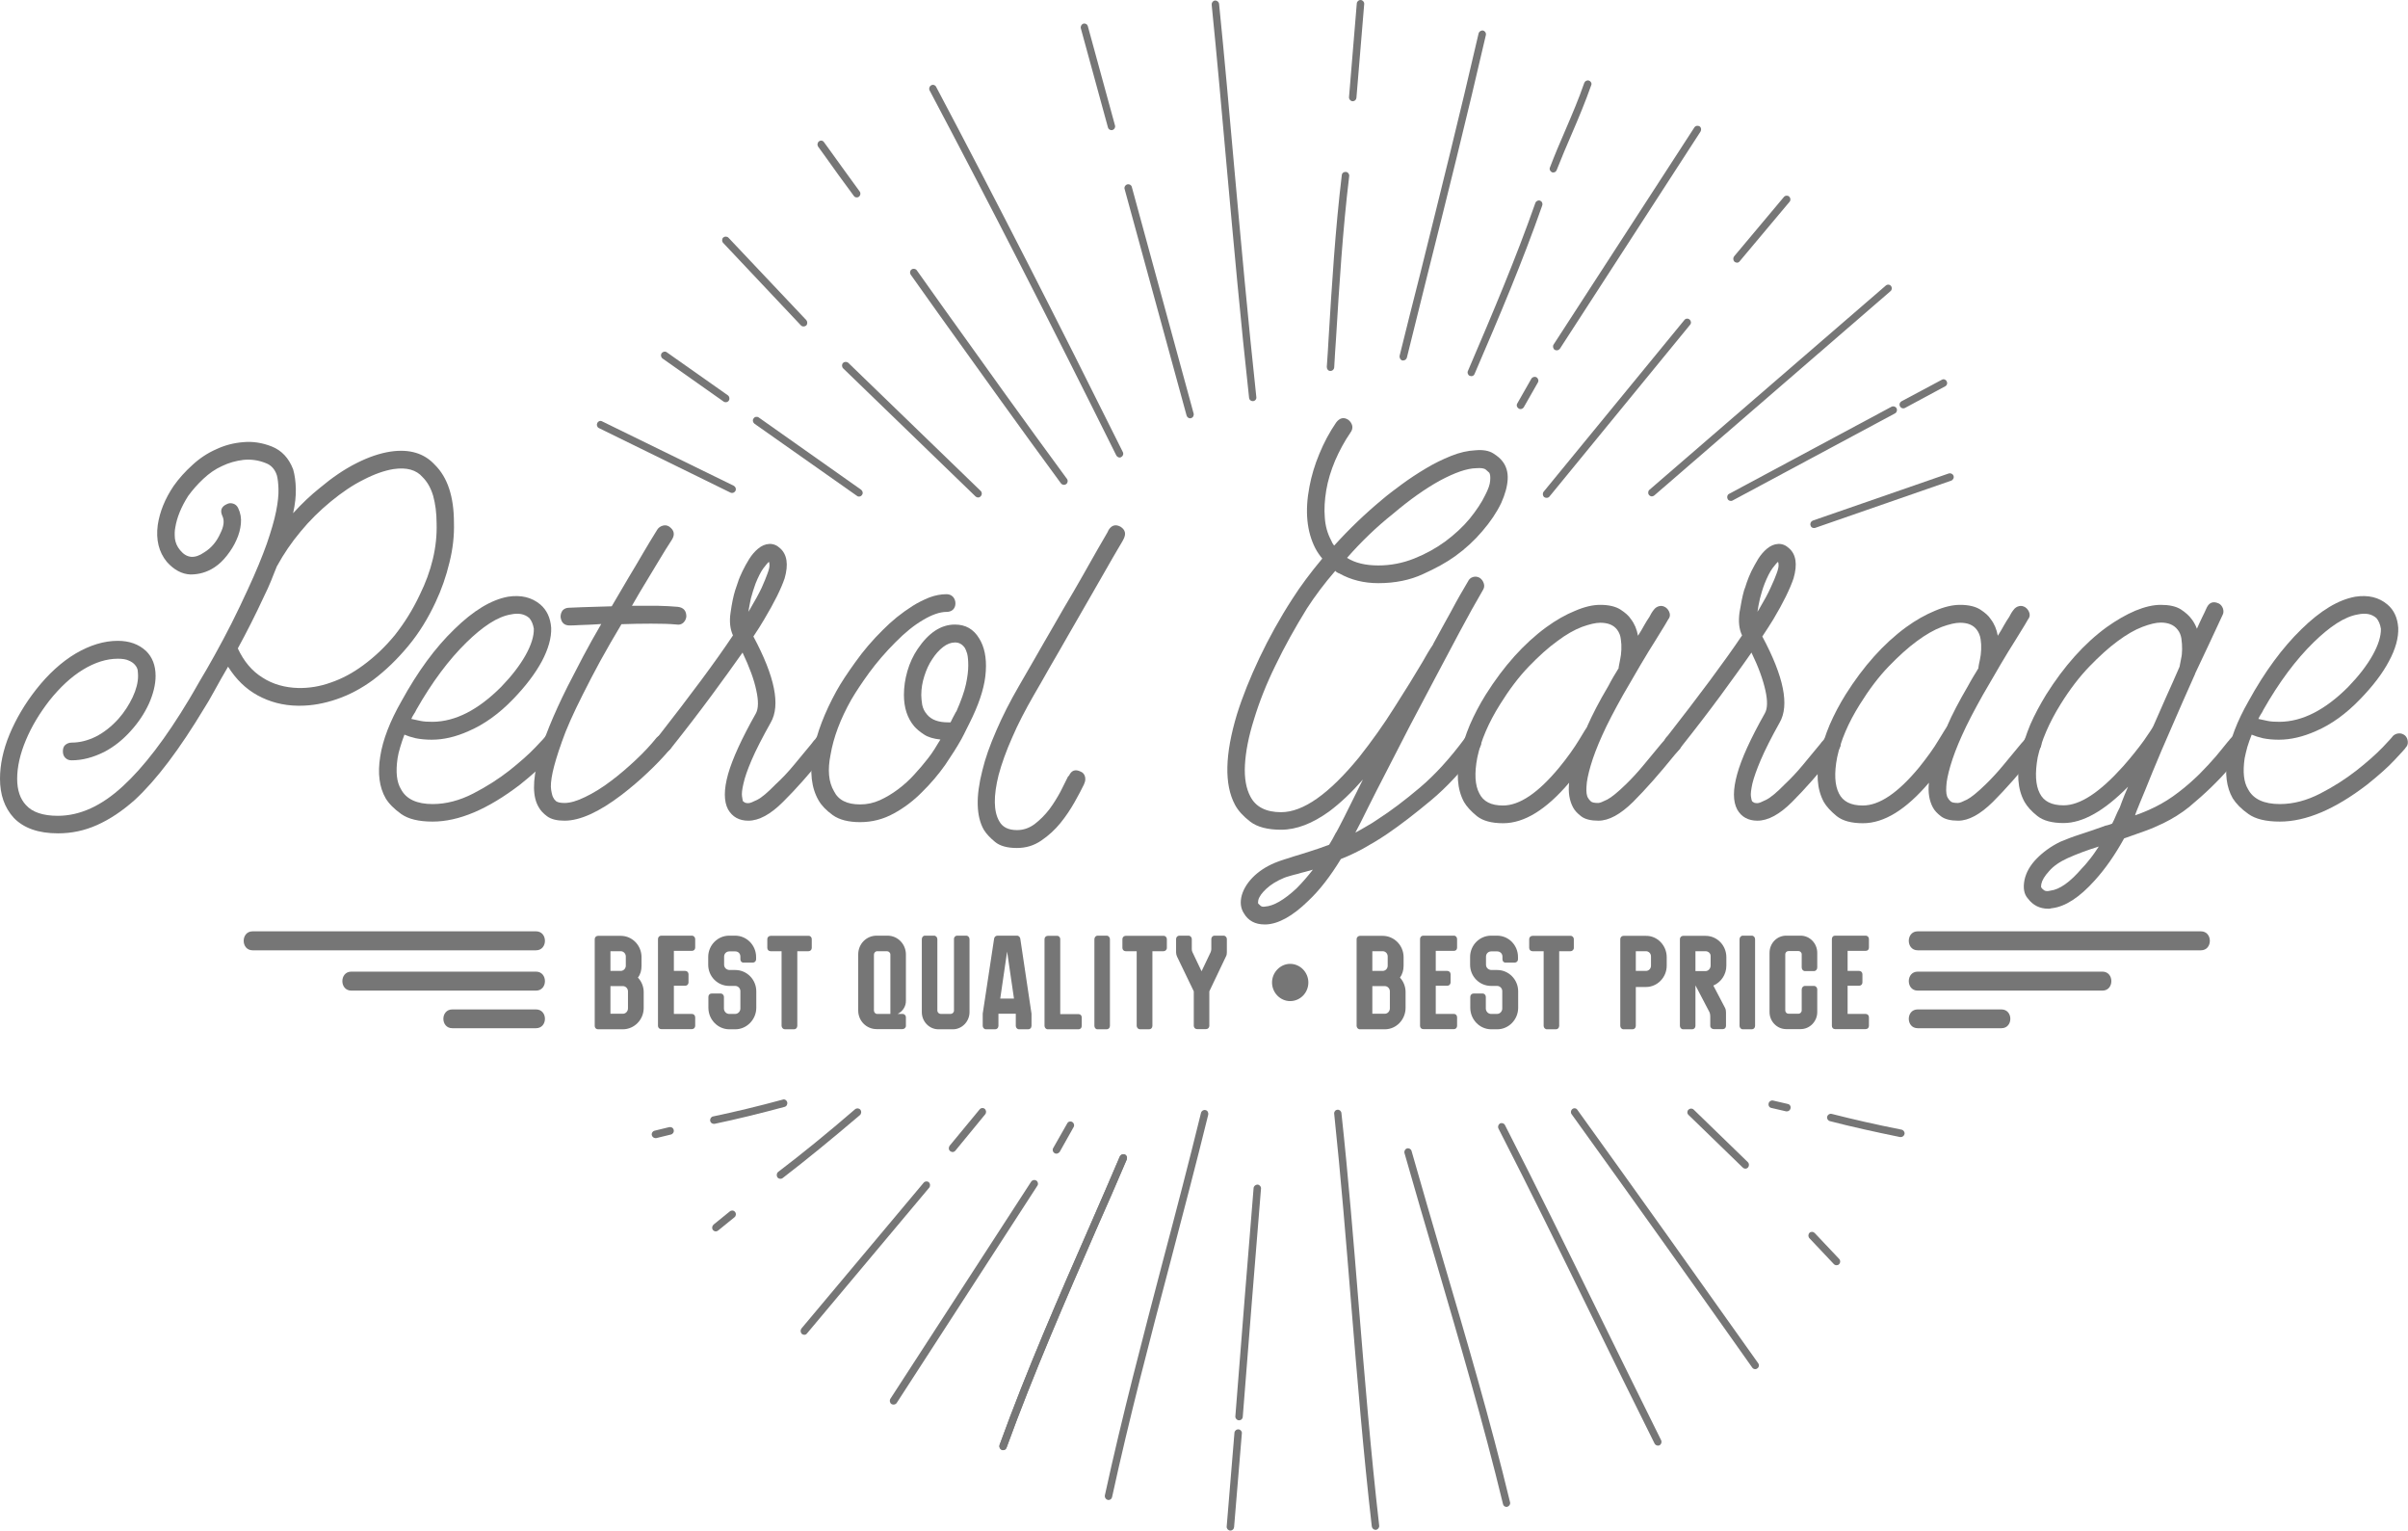 <svg width="133.25" height="84.677" viewBox="0 0 133.25 84.677" fill="none" xmlns="http://www.w3.org/2000/svg" xmlns:xlink="http://www.w3.org/1999/xlink">
	<desc>
			Created with Pixso.
	</desc>
	<defs/>
	<path id="Vector" d="M25.12 28.92C25.14 29.63 25.06 30.37 24.87 31.12C24.69 31.88 24.43 32.62 24.1 33.32C23.68 34.22 23.18 35.03 22.58 35.75C21.98 36.47 21.34 37.09 20.65 37.61C20.01 38.08 19.34 38.44 18.63 38.68C17.93 38.92 17.25 39.04 16.59 39.04L16.48 39.04C15.66 39.03 14.92 38.83 14.26 38.47C13.6 38.11 13.06 37.58 12.62 36.88C12.32 37.39 12.07 37.84 11.85 38.24C11.63 38.65 11.44 38.96 11.3 39.18C9.94 41.44 8.67 43.13 7.46 44.25C6.76 44.87 6.07 45.33 5.37 45.64C4.68 45.95 3.96 46.1 3.21 46.1C2.12 46.1 1.31 45.81 0.76 45.24C0.25 44.68 0 43.96 0 43.08C0 42.31 0.17 41.49 0.53 40.62C0.89 39.76 1.38 38.93 2 38.14C2.67 37.29 3.4 36.62 4.19 36.15C4.98 35.69 5.75 35.45 6.52 35.45C7.16 35.45 7.68 35.64 8.08 36.01C8.43 36.35 8.61 36.81 8.61 37.39C8.61 37.87 8.48 38.39 8.24 38.93C7.99 39.47 7.66 39.97 7.23 40.44C6.79 40.93 6.31 41.31 5.78 41.59C5.16 41.9 4.56 42.06 3.97 42.06C3.82 42.06 3.71 42.02 3.61 41.92C3.52 41.83 3.48 41.71 3.48 41.56C3.48 41.41 3.52 41.29 3.61 41.21C3.71 41.13 3.82 41.08 3.97 41.08C4.41 41.08 4.85 40.97 5.3 40.75C5.75 40.52 6.16 40.2 6.55 39.77C6.88 39.4 7.14 38.99 7.34 38.57C7.54 38.14 7.64 37.75 7.64 37.39C7.64 37.3 7.63 37.19 7.62 37.08C7.6 36.97 7.55 36.87 7.46 36.77C7.38 36.68 7.27 36.6 7.12 36.54C6.98 36.47 6.77 36.44 6.52 36.44C5.9 36.44 5.26 36.64 4.6 37.04C3.94 37.44 3.32 38.02 2.73 38.76C2.19 39.46 1.75 40.18 1.43 40.95C1.11 41.71 0.95 42.43 0.95 43.08C0.95 43.72 1.12 44.2 1.44 44.54C1.79 44.93 2.38 45.13 3.2 45.13C4.42 45.13 5.62 44.58 6.79 43.5C7.94 42.45 9.17 40.85 10.47 38.68C10.61 38.44 10.81 38.11 11.05 37.68C11.3 37.27 11.58 36.78 11.88 36.24C12.18 35.7 12.49 35.12 12.81 34.49C13.13 33.86 13.43 33.22 13.73 32.57C14.17 31.62 14.51 30.79 14.76 30.09C15 29.39 15.18 28.79 15.28 28.28C15.38 27.78 15.42 27.37 15.41 27.05C15.4 26.73 15.37 26.48 15.32 26.29C15.21 25.96 15.01 25.73 14.71 25.62C14.29 25.45 13.88 25.4 13.47 25.44C13.06 25.49 12.66 25.6 12.29 25.78C11.91 25.95 11.57 26.19 11.25 26.49C10.93 26.79 10.65 27.11 10.41 27.44C10.03 28.04 9.79 28.62 9.7 29.18C9.66 29.37 9.66 29.57 9.68 29.8C9.71 30.02 9.8 30.24 9.97 30.44C10.34 30.89 10.78 30.92 11.31 30.55C11.7 30.31 11.99 29.96 12.19 29.51C12.39 29.12 12.43 28.79 12.3 28.53C12.17 28.24 12.25 28.02 12.55 27.89C12.66 27.83 12.77 27.82 12.9 27.86C13.03 27.9 13.12 27.98 13.18 28.11C13.31 28.38 13.36 28.66 13.33 28.97C13.3 29.28 13.22 29.58 13.08 29.88C12.95 30.18 12.77 30.46 12.56 30.73C12.35 31 12.12 31.22 11.86 31.39C11.46 31.65 11.02 31.78 10.54 31.78C10.07 31.76 9.63 31.53 9.23 31.08C8.79 30.54 8.62 29.86 8.73 29.04C8.84 28.31 9.13 27.59 9.61 26.88C9.9 26.47 10.25 26.08 10.65 25.72C11.05 25.35 11.49 25.06 11.97 24.85C12.44 24.63 12.94 24.5 13.46 24.46C13.98 24.41 14.51 24.49 15.04 24.7C15.59 24.92 15.98 25.34 16.22 25.96C16.31 26.27 16.36 26.63 16.37 27.04C16.38 27.44 16.33 27.89 16.22 28.39C16.71 27.85 17.21 27.38 17.7 26.99C18.38 26.42 19.05 25.96 19.73 25.62C20.4 25.28 21.03 25.07 21.62 24.98C22.66 24.83 23.47 25.07 24.06 25.71C24.77 26.41 25.12 27.48 25.12 28.92ZM23.23 32.9C23.88 31.58 24.2 30.26 24.16 28.95C24.16 28.37 24.09 27.87 23.97 27.43C23.84 26.99 23.64 26.65 23.39 26.4C23.04 25.99 22.5 25.84 21.77 25.95C21.28 26.03 20.73 26.22 20.13 26.53C19.52 26.83 18.92 27.24 18.31 27.74C17.69 28.25 17.13 28.8 16.63 29.41C16.12 30.02 15.7 30.64 15.35 31.28C15.35 31.29 15.35 31.3 15.34 31.3C15.33 31.3 15.32 31.31 15.32 31.33C15.22 31.59 15.1 31.86 15 32.13C14.89 32.4 14.76 32.69 14.61 32.99C14.14 34.01 13.65 34.97 13.16 35.87C13.49 36.58 13.94 37.12 14.52 37.48C15.09 37.85 15.76 38.04 16.51 38.06C17.09 38.07 17.69 37.98 18.3 37.76C18.92 37.55 19.52 37.23 20.1 36.8C20.74 36.33 21.33 35.77 21.86 35.12C22.38 34.46 22.84 33.73 23.23 32.9Z" fill="#767676" fill-opacity="1" fill-rule="nonzero"/>
	<path id="Vector" d="M30.88 40.69C30.97 40.78 31.02 40.89 31.03 41.03C31.04 41.16 31 41.27 30.91 41.36C30.89 41.4 30.69 41.62 30.31 42.03C29.92 42.44 29.41 42.9 28.77 43.41C26.99 44.77 25.39 45.45 23.94 45.45C23.17 45.45 22.6 45.31 22.2 45.03C21.81 44.75 21.52 44.46 21.34 44.16C20.99 43.55 20.89 42.78 21.04 41.85C21.18 40.93 21.58 39.9 22.22 38.78C23.11 37.16 24.08 35.83 25.14 34.81C26.19 33.78 27.18 33.18 28.11 33.01C28.83 32.9 29.42 33.04 29.9 33.44C30.26 33.75 30.46 34.18 30.5 34.73C30.52 35.29 30.34 35.91 29.98 36.59C29.61 37.27 29.08 37.97 28.39 38.68C27.62 39.48 26.8 40.07 25.94 40.44C25.23 40.76 24.55 40.92 23.89 40.92C23.56 40.92 23.27 40.89 23.01 40.84C22.75 40.78 22.54 40.71 22.38 40.64C22.29 40.88 22.21 41.11 22.15 41.32C22.08 41.54 22.03 41.75 22 41.95C21.89 42.7 21.95 43.27 22.19 43.66C22.48 44.21 23.07 44.48 23.94 44.48C24.69 44.48 25.44 44.28 26.18 43.9C26.92 43.52 27.59 43.09 28.18 42.63C28.77 42.16 29.26 41.73 29.63 41.34C30.01 40.95 30.19 40.74 30.19 40.72C30.29 40.63 30.39 40.58 30.52 40.57C30.65 40.56 30.77 40.6 30.88 40.69ZM23.04 39.26C23 39.35 22.95 39.44 22.9 39.51C22.85 39.59 22.8 39.67 22.76 39.77C22.91 39.8 23.08 39.84 23.27 39.88C23.46 39.92 23.69 39.93 23.94 39.93C25.2 39.92 26.46 39.27 27.73 38C28.31 37.4 28.76 36.82 29.08 36.25C29.4 35.68 29.55 35.19 29.54 34.78C29.5 34.54 29.42 34.34 29.29 34.19C29.03 33.96 28.69 33.9 28.27 33.99C27.91 34.05 27.52 34.21 27.1 34.48C26.68 34.75 26.25 35.11 25.81 35.54C24.82 36.51 23.9 37.75 23.04 39.26Z" fill="#767676" fill-opacity="1" fill-rule="nonzero"/>
	<path id="Vector" d="M37.51 33.57C37.83 33.61 37.98 33.79 37.98 34.11C37.96 34.26 37.9 34.37 37.8 34.46C37.7 34.54 37.59 34.57 37.46 34.55C37.06 34.51 36.58 34.5 36.03 34.5C35.49 34.5 34.94 34.51 34.39 34.53C33.99 35.2 33.6 35.87 33.22 36.56C32.85 37.24 32.53 37.86 32.25 38.42C31.72 39.47 31.33 40.34 31.09 41.04C30.84 41.74 30.67 42.31 30.58 42.73C30.49 43.16 30.46 43.49 30.5 43.71C30.54 43.94 30.58 44.09 30.64 44.16C30.65 44.2 30.7 44.25 30.77 44.32C30.85 44.38 31 44.42 31.24 44.42C31.55 44.42 31.93 44.31 32.38 44.09C32.82 43.88 33.32 43.58 33.84 43.18C34.28 42.85 34.72 42.47 35.17 42.05C35.62 41.63 36.01 41.21 36.34 40.8C36.43 40.71 36.54 40.66 36.67 40.63C36.8 40.62 36.91 40.65 37.02 40.75C37.11 40.84 37.17 40.95 37.19 41.08C37.21 41.21 37.17 41.33 37.08 41.44C36.72 41.87 36.3 42.31 35.83 42.75C35.37 43.19 34.89 43.59 34.4 43.97C33.15 44.92 32.1 45.4 31.24 45.4C30.82 45.4 30.5 45.32 30.28 45.16C30.06 45 29.91 44.83 29.82 44.67C29.47 44.1 29.46 43.21 29.79 41.97C30.06 40.93 30.6 39.59 31.41 37.97C31.67 37.46 31.95 36.92 32.26 36.33C32.57 35.74 32.91 35.14 33.27 34.52C33.02 34.54 32.78 34.55 32.57 34.56C32.36 34.57 32.18 34.58 32.04 34.58C31.86 34.59 31.69 34.6 31.54 34.6L31.52 34.6C31.23 34.6 31.06 34.45 31.02 34.13C31.02 33.98 31.06 33.86 31.14 33.76C31.23 33.67 31.34 33.62 31.49 33.62C31.52 33.62 31.76 33.61 32.21 33.59C32.66 33.58 33.21 33.56 33.85 33.54C34.18 32.98 34.49 32.45 34.79 31.94C35.09 31.44 35.36 30.99 35.59 30.59C35.81 30.2 36.08 29.78 36.37 29.3C36.44 29.19 36.54 29.12 36.67 29.08C36.8 29.04 36.92 29.06 37.03 29.13C37.3 29.32 37.36 29.56 37.19 29.84C36.94 30.23 36.71 30.59 36.51 30.93C36.31 31.27 36.08 31.65 35.81 32.09C35.54 32.53 35.26 33 34.97 33.51C35.45 33.51 35.91 33.51 36.36 33.51C36.8 33.52 37.19 33.54 37.51 33.57Z" fill="#767676" fill-opacity="1" fill-rule="nonzero"/>
	<path id="Vector" d="M45.85 40.75C45.94 40.84 46 40.95 46.02 41.08C46.03 41.22 46 41.34 45.91 41.45C45.87 41.49 45.83 41.53 45.77 41.59C45.72 41.64 45.67 41.7 45.64 41.76C44.8 42.8 44.03 43.67 43.33 44.36C42.64 45.05 42 45.4 41.41 45.4C40.9 45.4 40.53 45.19 40.29 44.78C40.05 44.33 40.05 43.68 40.29 42.82C40.53 41.98 41.04 40.86 41.83 39.46C41.97 39.2 41.98 38.77 41.85 38.19C41.73 37.6 41.47 36.9 41.09 36.1C40.59 36.81 40.02 37.6 39.37 38.48C38.72 39.36 37.97 40.34 37.11 41.42C37.02 41.53 36.91 41.6 36.78 41.62C36.65 41.63 36.54 41.6 36.45 41.51C36.34 41.41 36.28 41.3 36.26 41.17C36.24 41.04 36.28 40.92 36.37 40.81C38.2 38.47 39.6 36.59 40.56 35.15C40.4 34.8 40.35 34.37 40.43 33.87C40.5 33.38 40.58 32.98 40.68 32.66C40.71 32.56 40.76 32.42 40.83 32.22C40.89 32.02 40.98 31.82 41.09 31.59C41.2 31.37 41.32 31.14 41.46 30.92C41.6 30.7 41.76 30.51 41.94 30.36C42.14 30.19 42.35 30.1 42.57 30.09C42.79 30.08 42.99 30.16 43.17 30.33C43.55 30.67 43.64 31.22 43.42 31.99C43.22 32.58 42.84 33.34 42.29 34.26C42.2 34.4 42.11 34.56 42.01 34.72C41.9 34.88 41.8 35.04 41.69 35.21C42.88 37.43 43.2 39.02 42.65 39.97C42.18 40.81 41.82 41.51 41.59 42.05C41.36 42.59 41.21 43.02 41.14 43.35C41.06 43.68 41.04 43.91 41.06 44.05C41.08 44.19 41.1 44.28 41.11 44.32C41.13 44.33 41.16 44.36 41.19 44.38C41.23 44.41 41.3 44.43 41.41 44.43C41.51 44.43 41.67 44.36 41.91 44.24C42.15 44.12 42.48 43.84 42.92 43.39C43.27 43.07 43.61 42.71 43.94 42.31C44.27 41.91 44.59 41.52 44.9 41.15C44.94 41.09 44.98 41.04 45.03 40.98C45.09 40.92 45.14 40.87 45.17 40.81C45.26 40.71 45.37 40.66 45.5 40.64C45.62 40.62 45.74 40.66 45.85 40.75ZM41.41 33.85C41.42 33.82 41.44 33.8 41.45 33.78C41.46 33.77 41.47 33.75 41.49 33.72C41.78 33.23 42 32.83 42.15 32.51C42.29 32.19 42.4 31.93 42.47 31.73C42.55 31.52 42.58 31.37 42.58 31.28C42.58 31.18 42.57 31.12 42.55 31.08C42.48 31.13 42.38 31.26 42.24 31.44C42.1 31.63 41.96 31.91 41.81 32.28C41.71 32.56 41.62 32.84 41.55 33.11C41.5 33.38 41.44 33.63 41.41 33.85Z" fill="#767676" fill-opacity="1" fill-rule="nonzero"/>
	<path id="Vector" d="M53.2 40.89C52.96 41.32 52.66 41.79 52.3 42.32C51.93 42.84 51.51 43.34 51.03 43.81C50.56 44.29 50.03 44.69 49.46 45C48.88 45.32 48.26 45.48 47.6 45.48C46.95 45.48 46.44 45.35 46.08 45.09C45.72 44.83 45.46 44.56 45.3 44.28C44.9 43.59 44.79 42.69 45 41.59C45.2 40.54 45.63 39.42 46.29 38.22C46.54 37.77 46.89 37.24 47.33 36.63C47.77 36.01 48.28 35.41 48.87 34.83C49.09 34.61 49.34 34.38 49.62 34.15C49.91 33.92 50.2 33.71 50.5 33.52C50.8 33.33 51.11 33.18 51.43 33.05C51.75 32.93 52.07 32.87 52.38 32.87C52.52 32.87 52.64 32.92 52.73 33.01C52.82 33.11 52.87 33.23 52.87 33.38C52.87 33.53 52.82 33.64 52.73 33.73C52.64 33.81 52.52 33.85 52.38 33.85C52.01 33.85 51.58 34 51.09 34.29C50.59 34.58 50.08 34.99 49.55 35.53C49 36.08 48.52 36.64 48.1 37.21C47.68 37.79 47.35 38.29 47.11 38.7C46.5 39.78 46.12 40.8 45.96 41.75C45.79 42.59 45.85 43.26 46.15 43.77C46.39 44.26 46.87 44.5 47.6 44.5C47.98 44.5 48.35 44.42 48.7 44.26C49.05 44.1 49.38 43.9 49.7 43.66C50.02 43.42 50.32 43.15 50.59 42.85C50.87 42.55 51.11 42.26 51.33 41.98C51.48 41.79 51.61 41.61 51.72 41.43C51.82 41.25 51.94 41.08 52.04 40.91C51.66 40.87 51.35 40.78 51.13 40.63C50.9 40.48 50.72 40.33 50.59 40.18C50.21 39.73 50.02 39.15 50.02 38.44C50.02 38.02 50.08 37.58 50.21 37.13C50.34 36.68 50.53 36.27 50.78 35.9C51.39 35 52.07 34.55 52.84 34.55C53.43 34.55 53.87 34.8 54.18 35.31C54.47 35.77 54.6 36.38 54.55 37.13C54.51 37.87 54.26 38.71 53.82 39.65C53.68 39.95 53.56 40.18 53.47 40.36C53.38 40.55 53.29 40.72 53.2 40.89ZM52.85 35.54C52.63 35.54 52.41 35.62 52.19 35.79C51.97 35.96 51.77 36.18 51.59 36.46C51.4 36.74 51.26 37.05 51.15 37.4C51.04 37.74 50.98 38.09 50.98 38.45C50.98 38.6 51 38.78 51.03 38.98C51.07 39.19 51.16 39.37 51.31 39.54C51.55 39.82 51.93 39.96 52.46 39.96L52.6 39.96C52.69 39.78 52.76 39.63 52.82 39.53C52.87 39.42 52.91 39.37 52.93 39.34C53.18 38.77 53.36 38.27 53.45 37.86C53.54 37.45 53.58 37.1 53.58 36.82C53.58 36.54 53.56 36.32 53.52 36.16C53.47 36.01 53.43 35.9 53.39 35.84C53.25 35.64 53.07 35.54 52.85 35.54Z" fill="#767676" fill-opacity="1" fill-rule="nonzero"/>
	<path id="Vector" d="M56.27 46.91C55.74 46.91 55.34 46.8 55.07 46.58C54.79 46.35 54.58 46.13 54.44 45.9C54.02 45.16 53.99 44.06 54.36 42.62C54.52 41.95 54.78 41.22 55.13 40.42C55.47 39.63 55.89 38.8 56.39 37.94C56.63 37.53 56.91 37.03 57.25 36.45C57.59 35.86 57.94 35.24 58.31 34.61C58.67 33.98 59.04 33.34 59.41 32.72C59.77 32.09 60.1 31.53 60.38 31.02C60.66 30.52 60.9 30.11 61.08 29.8C61.26 29.5 61.35 29.33 61.35 29.31C61.52 29.05 61.74 28.99 62.01 29.14C62.27 29.31 62.32 29.53 62.18 29.81C62.18 29.83 62.08 30 61.9 30.3C61.72 30.61 61.48 31.01 61.2 31.51C60.92 32 60.59 32.57 60.23 33.2C59.86 33.84 59.5 34.47 59.13 35.11C58.77 35.75 58.41 36.36 58.07 36.95C57.74 37.54 57.45 38.04 57.21 38.45C56.74 39.27 56.33 40.05 56.01 40.8C55.68 41.54 55.43 42.24 55.26 42.87C54.97 44.03 54.98 44.88 55.29 45.42C55.47 45.76 55.8 45.92 56.28 45.92C56.63 45.92 56.95 45.81 57.25 45.59C57.55 45.36 57.82 45.09 58.06 44.78C58.3 44.46 58.5 44.13 58.68 43.8C58.85 43.46 58.99 43.18 59.1 42.96L59.16 42.9C59.29 42.62 59.5 42.54 59.79 42.68C59.92 42.73 60 42.82 60.04 42.96C60.07 43.09 60.06 43.21 60.01 43.32L59.98 43.4C59.85 43.67 59.68 43.99 59.46 44.38C59.24 44.77 58.98 45.16 58.68 45.53C58.38 45.9 58.02 46.23 57.62 46.5C57.21 46.78 56.77 46.91 56.27 46.91Z" fill="#767676" fill-opacity="1" fill-rule="nonzero"/>
	<path id="Vector" d="M72.32 33.66C71.66 34.73 71.08 35.77 70.58 36.81C70.07 37.85 69.68 38.84 69.39 39.8C69.09 40.75 68.93 41.59 68.89 42.32C68.85 43.05 68.96 43.63 69.19 44.06C69.48 44.63 70.05 44.93 70.89 44.93C72.12 44.93 73.55 43.91 75.2 41.9C75.91 41 76.57 40.08 77.17 39.12C77.78 38.17 78.29 37.34 78.71 36.63C78.82 36.44 78.92 36.27 79.01 36.11C79.1 35.95 79.2 35.81 79.29 35.67C79.29 35.66 79.29 35.65 79.3 35.65C79.31 35.65 79.31 35.64 79.31 35.62C79.66 34.98 79.99 34.37 80.32 33.78C80.63 33.19 80.94 32.66 81.23 32.17C81.29 32.04 81.38 31.96 81.51 31.92C81.64 31.88 81.77 31.9 81.89 31.97C82 32.05 82.07 32.15 82.11 32.28C82.15 32.41 82.13 32.53 82.06 32.64C81.65 33.34 81.23 34.1 80.78 34.94C80.33 35.78 79.88 36.64 79.41 37.52C78.94 38.4 78.48 39.28 78.02 40.15C77.57 41.03 77.14 41.85 76.75 42.62C76.35 43.38 76.01 44.07 75.7 44.68C75.4 45.29 75.17 45.75 75 46.06C75.2 45.95 75.41 45.84 75.62 45.71C75.83 45.59 76.05 45.46 76.26 45.31C76.96 44.86 77.73 44.28 78.57 43.57C79.41 42.86 80.25 41.94 81.09 40.8C81.18 40.69 81.29 40.62 81.42 40.6C81.55 40.58 81.66 40.61 81.77 40.68C81.86 40.78 81.92 40.89 81.95 41.02C81.98 41.15 81.95 41.27 81.86 41.38C80.96 42.58 80.07 43.54 79.18 44.28C78.29 45.02 77.5 45.63 76.78 46.12C76.31 46.44 75.85 46.71 75.42 46.95C74.99 47.18 74.59 47.37 74.2 47.52C73.62 48.47 73.02 49.25 72.39 49.84C71.52 50.69 70.74 51.11 70.06 51.14L69.98 51.14C69.45 51.14 69.07 50.93 68.83 50.52C68.65 50.24 68.61 49.9 68.72 49.51C68.83 49.14 69.06 48.78 69.42 48.44C69.78 48.11 70.21 47.85 70.73 47.66C70.83 47.62 70.96 47.58 71.11 47.53C71.25 47.49 71.41 47.44 71.58 47.38C71.83 47.3 72.13 47.22 72.45 47.11C72.78 47.01 73.15 46.88 73.55 46.73C73.6 46.64 73.67 46.54 73.73 46.43C73.79 46.32 73.85 46.2 73.91 46.09C73.95 46.05 74.1 45.76 74.38 45.21C74.65 44.66 75 43.96 75.42 43.12C74.8 43.83 74.18 44.42 73.55 44.89C72.62 45.56 71.74 45.9 70.89 45.9C70.14 45.9 69.57 45.75 69.18 45.45C68.79 45.15 68.51 44.84 68.34 44.52C67.74 43.4 67.78 41.73 68.45 39.51C68.76 38.52 69.18 37.48 69.7 36.38C70.22 35.29 70.82 34.2 71.52 33.12C71.96 32.43 72.51 31.69 73.17 30.9C73.02 30.72 72.89 30.53 72.79 30.34C72.31 29.41 72.2 28.27 72.46 26.92C72.57 26.33 72.75 25.72 73.01 25.1C73.26 24.49 73.57 23.91 73.94 23.37C74.14 23.11 74.37 23.06 74.62 23.23C74.73 23.32 74.8 23.43 74.83 23.56C74.85 23.69 74.82 23.81 74.73 23.93C74.4 24.41 74.12 24.93 73.88 25.48C73.65 26.03 73.48 26.58 73.39 27.12C73.3 27.67 73.27 28.17 73.31 28.63C73.34 29.1 73.46 29.52 73.66 29.89C73.68 29.93 73.7 29.98 73.73 30.04C73.76 30.09 73.79 30.14 73.83 30.18C74.66 29.26 75.55 28.41 76.49 27.63C76.78 27.38 77.14 27.11 77.56 26.8C77.98 26.49 78.42 26.2 78.89 25.92C79.35 25.64 79.83 25.41 80.3 25.22C80.77 25.03 81.22 24.93 81.64 24.91C82.06 24.87 82.39 24.93 82.63 25.08C82.87 25.23 83.04 25.38 83.15 25.53C83.35 25.79 83.45 26.12 83.43 26.51C83.41 26.9 83.29 27.34 83.07 27.83C82.82 28.35 82.47 28.87 82.03 29.38C81.59 29.9 81.09 30.36 80.52 30.77C80.05 31.11 79.45 31.44 78.74 31.76C78.03 32.09 77.2 32.26 76.27 32.26C75.47 32.26 74.75 32.08 74.11 31.72C74.07 31.71 74.03 31.69 74 31.67C73.96 31.65 73.92 31.62 73.89 31.58C73.3 32.26 72.78 32.95 72.32 33.66ZM71.74 49.15C72.07 48.82 72.37 48.47 72.65 48.11C72.5 48.15 72.36 48.19 72.22 48.23C72.08 48.26 71.95 48.3 71.82 48.34C71.68 48.37 71.54 48.41 71.4 48.45C71.26 48.49 71.15 48.52 71.06 48.56C70.65 48.73 70.33 48.93 70.08 49.16C69.83 49.39 69.68 49.6 69.63 49.79C69.61 49.9 69.61 49.97 69.63 49.99C69.66 50.02 69.71 50.07 69.76 50.11C69.82 50.16 69.9 50.17 70.01 50.15C70.47 50.12 71.05 49.79 71.74 49.15ZM77.09 28.42C76.17 29.15 75.33 29.96 74.54 30.86C74.98 31.14 75.56 31.28 76.27 31.28C76.96 31.28 77.62 31.15 78.25 30.9C78.88 30.65 79.46 30.33 79.98 29.95C80.5 29.56 80.95 29.15 81.33 28.69C81.7 28.23 81.99 27.8 82.19 27.38C82.35 27.07 82.45 26.8 82.46 26.59C82.48 26.37 82.46 26.23 82.41 26.15C82.37 26.11 82.31 26.06 82.22 25.98C82.12 25.9 81.95 25.88 81.69 25.9C81.16 25.91 80.5 26.15 79.69 26.58C78.89 27.02 78.02 27.63 77.09 28.42Z" fill="#767676" fill-opacity="1" fill-rule="nonzero"/>
	<path id="Vector" d="M92.89 40.75C92.98 40.84 93.03 40.95 93.05 41.08C93.07 41.22 93.03 41.34 92.94 41.45C92.91 41.49 92.87 41.53 92.82 41.59C92.77 41.64 92.73 41.7 92.67 41.76C91.83 42.8 91.06 43.67 90.37 44.36C89.67 45.05 89.03 45.4 88.45 45.4C88.03 45.4 87.71 45.32 87.5 45.16C87.29 45 87.14 44.84 87.05 44.67C86.85 44.3 86.77 43.84 86.83 43.3C85.56 44.79 84.35 45.54 83.18 45.54C82.54 45.54 82.06 45.41 81.73 45.15C81.4 44.88 81.16 44.62 81.01 44.36C80.63 43.65 80.57 42.76 80.82 41.7C80.93 41.18 81.11 40.64 81.34 40.09C81.58 39.54 81.87 38.98 82.22 38.42C83.21 36.85 84.32 35.61 85.56 34.7C86.11 34.3 86.64 34 87.16 33.79C87.67 33.57 88.13 33.46 88.55 33.46C89.03 33.46 89.4 33.55 89.67 33.72C89.93 33.89 90.13 34.06 90.25 34.25C90.45 34.51 90.58 34.82 90.64 35.17C90.78 34.95 90.9 34.75 90.99 34.58C91.08 34.41 91.18 34.27 91.27 34.13C91.34 33.99 91.42 33.85 91.51 33.74C91.59 33.63 91.69 33.56 91.82 33.53C91.94 33.5 92.06 33.53 92.17 33.6C92.28 33.68 92.35 33.78 92.39 33.91C92.43 34.04 92.4 34.16 92.31 34.27C92.31 34.29 92.07 34.68 91.6 35.44C91.12 36.19 90.53 37.2 89.81 38.45C89.34 39.29 88.95 40.03 88.66 40.68C88.37 41.32 88.16 41.88 88.02 42.36C87.88 42.84 87.8 43.22 87.79 43.52C87.77 43.82 87.8 44.04 87.89 44.16C87.91 44.2 87.95 44.25 88.02 44.32C88.08 44.39 88.22 44.42 88.44 44.42C88.53 44.42 88.7 44.35 88.94 44.23C89.17 44.11 89.52 43.83 89.98 43.38C90.31 43.06 90.64 42.7 90.97 42.3C91.3 41.9 91.62 41.51 91.93 41.14C91.98 41.08 92.03 41.03 92.08 40.97C92.12 40.91 92.17 40.86 92.2 40.8C92.29 40.7 92.4 40.65 92.53 40.63C92.66 40.62 92.78 40.66 92.89 40.75ZM86.28 42.46C86.74 41.9 87.1 41.39 87.38 40.93C87.65 40.48 87.8 40.24 87.82 40.22C87.82 40.2 87.82 40.19 87.83 40.19C87.84 40.19 87.84 40.18 87.84 40.16C88.12 39.53 88.5 38.79 89 37.95C89.09 37.78 89.18 37.61 89.28 37.44C89.38 37.27 89.48 37.12 89.57 36.96L89.57 36.91C89.59 36.82 89.61 36.68 89.65 36.5C89.69 36.33 89.71 36.14 89.72 35.94C89.73 35.75 89.72 35.55 89.69 35.36C89.67 35.16 89.6 34.99 89.49 34.84C89.29 34.57 88.97 34.45 88.55 34.45C88.3 34.45 87.96 34.53 87.54 34.68C87.12 34.84 86.66 35.1 86.17 35.47C85.67 35.83 85.15 36.3 84.6 36.87C84.05 37.44 83.52 38.14 83.01 38.96C82.37 39.98 81.95 40.96 81.75 41.9C81.58 42.78 81.62 43.44 81.86 43.89C82.08 44.34 82.51 44.56 83.17 44.56C84.09 44.56 85.12 43.86 86.28 42.46Z" fill="#767676" fill-opacity="1" fill-rule="nonzero"/>
	<path id="Vector" d="M101.69 40.75C101.78 40.84 101.84 40.95 101.86 41.08C101.87 41.22 101.84 41.34 101.75 41.45C101.71 41.49 101.67 41.53 101.61 41.59C101.55 41.64 101.51 41.7 101.47 41.76C100.63 42.8 99.86 43.67 99.17 44.36C98.48 45.05 97.84 45.4 97.25 45.4C96.74 45.4 96.36 45.19 96.13 44.78C95.89 44.33 95.89 43.68 96.13 42.82C96.36 41.98 96.87 40.86 97.66 39.46C97.81 39.2 97.82 38.77 97.69 38.19C97.56 37.6 97.31 36.9 96.92 36.1C96.43 36.81 95.85 37.6 95.21 38.48C94.56 39.36 93.81 40.34 92.95 41.42C92.85 41.53 92.75 41.6 92.62 41.62C92.49 41.63 92.38 41.6 92.29 41.51C92.18 41.41 92.12 41.3 92.1 41.17C92.08 41.04 92.11 40.92 92.2 40.81C94.03 38.47 95.43 36.59 96.4 35.15C96.23 34.8 96.19 34.37 96.26 33.87C96.34 33.38 96.42 32.98 96.51 32.66C96.55 32.56 96.6 32.42 96.66 32.22C96.73 32.02 96.81 31.82 96.92 31.59C97.03 31.37 97.16 31.14 97.29 30.92C97.43 30.7 97.59 30.51 97.77 30.36C97.97 30.19 98.18 30.1 98.4 30.09C98.62 30.08 98.82 30.16 99 30.33C99.39 30.67 99.47 31.22 99.25 31.99C99.05 32.58 98.68 33.34 98.13 34.26C98.04 34.4 97.94 34.56 97.84 34.72C97.74 34.88 97.63 35.04 97.52 35.21C98.71 37.43 99.03 39.02 98.48 39.97C98.01 40.81 97.66 41.51 97.43 42.05C97.2 42.59 97.05 43.02 96.97 43.35C96.9 43.68 96.87 43.91 96.89 44.05C96.91 44.19 96.93 44.28 96.95 44.32C96.96 44.33 96.99 44.36 97.03 44.38C97.06 44.41 97.13 44.43 97.25 44.43C97.34 44.43 97.5 44.36 97.74 44.24C97.98 44.12 98.32 43.84 98.76 43.39C99.1 43.07 99.44 42.71 99.77 42.31C100.1 41.91 100.42 41.52 100.73 41.15C100.77 41.09 100.81 41.04 100.87 40.98C100.92 40.92 100.97 40.87 101.01 40.81C101.1 40.71 101.21 40.66 101.34 40.64C101.46 40.62 101.58 40.66 101.69 40.75ZM97.25 33.85C97.26 33.82 97.28 33.8 97.29 33.78C97.3 33.77 97.31 33.75 97.33 33.72C97.62 33.23 97.84 32.83 97.98 32.51C98.13 32.19 98.24 31.93 98.31 31.73C98.39 31.52 98.42 31.37 98.42 31.28C98.42 31.18 98.41 31.12 98.39 31.08C98.32 31.13 98.22 31.26 98.08 31.44C97.94 31.63 97.8 31.91 97.65 32.28C97.54 32.56 97.46 32.84 97.39 33.11C97.33 33.38 97.28 33.63 97.25 33.85Z" fill="#767676" fill-opacity="1" fill-rule="nonzero"/>
	<path id="Vector" d="M112.8 40.75C112.89 40.84 112.94 40.95 112.96 41.08C112.98 41.22 112.94 41.34 112.85 41.45C112.82 41.49 112.78 41.53 112.73 41.59C112.69 41.64 112.64 41.7 112.58 41.76C111.74 42.8 110.97 43.67 110.28 44.36C109.58 45.05 108.94 45.4 108.36 45.4C107.94 45.4 107.62 45.32 107.41 45.16C107.2 45 107.05 44.84 106.96 44.67C106.76 44.3 106.68 43.84 106.74 43.3C105.47 44.79 104.26 45.54 103.09 45.54C102.45 45.54 101.97 45.41 101.64 45.15C101.31 44.88 101.07 44.62 100.92 44.36C100.54 43.65 100.48 42.76 100.73 41.7C100.84 41.18 101.02 40.64 101.25 40.09C101.49 39.54 101.78 38.98 102.13 38.42C103.12 36.85 104.23 35.61 105.47 34.7C106.02 34.3 106.56 34 107.07 33.79C107.58 33.57 108.05 33.46 108.46 33.46C108.94 33.46 109.31 33.55 109.58 33.72C109.84 33.89 110.04 34.06 110.16 34.25C110.36 34.51 110.49 34.82 110.55 35.17C110.69 34.95 110.81 34.75 110.9 34.58C110.99 34.41 111.09 34.27 111.18 34.13C111.25 33.99 111.33 33.85 111.42 33.74C111.5 33.63 111.6 33.56 111.73 33.53C111.85 33.5 111.97 33.53 112.08 33.6C112.19 33.68 112.26 33.78 112.3 33.91C112.34 34.04 112.31 34.16 112.22 34.27C112.22 34.29 111.98 34.68 111.51 35.44C111.03 36.19 110.44 37.2 109.72 38.45C109.25 39.29 108.86 40.03 108.57 40.68C108.28 41.32 108.07 41.88 107.93 42.36C107.79 42.84 107.71 43.22 107.7 43.52C107.68 43.82 107.71 44.04 107.8 44.16C107.82 44.2 107.86 44.25 107.93 44.32C107.99 44.39 108.13 44.42 108.35 44.42C108.44 44.42 108.61 44.35 108.85 44.23C109.08 44.11 109.43 43.83 109.89 43.38C110.22 43.06 110.55 42.7 110.88 42.3C111.21 41.9 111.53 41.51 111.84 41.14C111.89 41.08 111.94 41.03 111.99 40.97C112.03 40.91 112.08 40.86 112.11 40.8C112.2 40.7 112.31 40.65 112.44 40.63C112.57 40.62 112.69 40.66 112.8 40.75ZM106.19 42.46C106.64 41.9 107.01 41.39 107.28 40.93C107.56 40.48 107.7 40.24 107.72 40.22C107.72 40.2 107.73 40.19 107.74 40.19C107.75 40.19 107.75 40.18 107.75 40.16C108.02 39.53 108.41 38.79 108.9 37.95C108.99 37.78 109.09 37.61 109.19 37.44C109.29 37.27 109.39 37.12 109.48 36.96L109.48 36.91C109.49 36.82 109.52 36.68 109.56 36.5C109.6 36.33 109.62 36.14 109.63 35.94C109.64 35.75 109.63 35.55 109.6 35.36C109.57 35.16 109.5 34.99 109.39 34.84C109.19 34.57 108.88 34.45 108.46 34.45C108.2 34.45 107.87 34.53 107.45 34.68C107.03 34.84 106.57 35.1 106.07 35.47C105.58 35.83 105.06 36.3 104.51 36.87C103.96 37.44 103.43 38.14 102.92 38.96C102.28 39.98 101.86 40.96 101.66 41.9C101.49 42.78 101.53 43.44 101.76 43.89C101.98 44.34 102.42 44.56 103.08 44.56C104 44.56 105.03 43.86 106.19 42.46Z" fill="#767676" fill-opacity="1" fill-rule="nonzero"/>
	<path id="Vector" d="M124.15 40.75C124.26 40.84 124.32 40.95 124.34 41.08C124.36 41.22 124.32 41.34 124.23 41.45C124.2 41.49 124.17 41.52 124.14 41.56C124.11 41.6 124.08 41.63 124.04 41.67C123.86 41.89 123.63 42.17 123.34 42.51C123.06 42.85 122.73 43.19 122.35 43.56C121.98 43.92 121.57 44.28 121.14 44.64C120.69 45 120.22 45.29 119.71 45.54C119.36 45.71 119.01 45.86 118.64 45.99C118.27 46.12 117.91 46.25 117.54 46.38C117.05 47.27 116.51 48.05 115.92 48.7C115.08 49.64 114.29 50.15 113.56 50.24C113.53 50.24 113.49 50.25 113.46 50.26C113.42 50.27 113.38 50.27 113.35 50.27C112.87 50.27 112.5 50.08 112.22 49.71C112 49.47 111.94 49.12 112.03 48.67C112.12 48.26 112.34 47.87 112.69 47.51C113.04 47.15 113.47 46.83 114 46.57C114.35 46.42 114.72 46.28 115.13 46.15C115.53 46.02 115.94 45.88 116.36 45.73C116.45 45.69 116.54 45.66 116.62 45.65C116.7 45.63 116.79 45.6 116.88 45.56C116.96 45.42 117.02 45.27 117.09 45.11C117.15 44.97 117.22 44.82 117.3 44.67C117.31 44.63 117.36 44.51 117.43 44.32C117.51 44.12 117.61 43.85 117.76 43.52C116.44 44.86 115.25 45.53 114.19 45.53C113.55 45.53 113.07 45.4 112.74 45.14C112.41 44.88 112.18 44.62 112.03 44.36C111.64 43.65 111.58 42.76 111.83 41.7C111.94 41.17 112.12 40.64 112.35 40.08C112.59 39.53 112.89 38.98 113.23 38.42C114.22 36.85 115.33 35.6 116.58 34.69C117.13 34.3 117.65 34 118.17 33.78C118.68 33.57 119.15 33.46 119.57 33.46C120.04 33.46 120.41 33.54 120.68 33.71C120.94 33.88 121.14 34.06 121.27 34.24C121.38 34.38 121.48 34.55 121.57 34.78C121.66 34.57 121.75 34.38 121.84 34.19C121.93 34 122.03 33.81 122.12 33.6C122.26 33.32 122.48 33.25 122.77 33.38C122.88 33.43 122.96 33.53 123.01 33.66C123.05 33.79 123.05 33.91 122.99 34.02C122.74 34.56 122.49 35.1 122.24 35.63C121.99 36.16 121.74 36.7 121.48 37.24L121.46 37.3C121 38.33 120.57 39.3 120.17 40.23C119.76 41.15 119.42 41.97 119.12 42.69C118.83 43.41 118.6 43.98 118.42 44.4C118.25 44.82 118.16 45.04 118.16 45.06C118.16 45.1 118.15 45.11 118.13 45.11C118.33 45.04 118.53 44.97 118.71 44.89C118.89 44.81 119.08 44.73 119.26 44.64C119.72 44.41 120.15 44.14 120.56 43.82C120.97 43.51 121.35 43.17 121.7 42.83C122.05 42.48 122.35 42.15 122.62 41.84C122.88 41.52 123.11 41.25 123.29 41.02C123.33 40.98 123.36 40.95 123.38 40.91C123.41 40.87 123.44 40.84 123.48 40.8C123.57 40.71 123.68 40.65 123.81 40.63C123.95 40.62 124.06 40.66 124.15 40.75ZM117.48 42.4C117.94 41.88 118.32 41.4 118.64 40.96C118.95 40.52 119.12 40.25 119.16 40.16C119.38 39.65 119.61 39.13 119.86 38.57C120.11 38.02 120.36 37.46 120.61 36.88C120.63 36.77 120.66 36.62 120.69 36.46C120.73 36.29 120.75 36.11 120.75 35.91C120.75 35.72 120.74 35.52 120.71 35.32C120.68 35.13 120.61 34.96 120.5 34.83C120.3 34.57 119.99 34.44 119.57 34.44C119.31 34.44 118.97 34.52 118.55 34.68C118.13 34.84 117.68 35.1 117.18 35.47C116.69 35.83 116.17 36.3 115.62 36.87C115.07 37.44 114.54 38.13 114.03 38.95C113.39 39.98 112.97 40.96 112.76 41.89C112.6 42.77 112.64 43.43 112.87 43.88C113.09 44.33 113.53 44.55 114.19 44.55C114.65 44.55 115.15 44.37 115.7 44.01C116.25 43.65 116.84 43.11 117.48 42.4ZM115.21 48.03C115.38 47.86 115.53 47.67 115.69 47.47C115.85 47.27 115.99 47.05 116.14 46.83C115.49 47.03 114.91 47.25 114.42 47.47C113.98 47.67 113.63 47.91 113.39 48.19C113.14 48.46 113 48.7 112.96 48.9C112.94 49.01 112.94 49.08 112.96 49.1C113 49.16 113.05 49.21 113.13 49.26C113.2 49.3 113.31 49.31 113.46 49.27C113.97 49.21 114.55 48.8 115.21 48.03Z" fill="#767676" fill-opacity="1" fill-rule="nonzero"/>
	<path id="Vector" d="M133.09 40.69C133.18 40.78 133.23 40.89 133.24 41.03C133.25 41.16 133.21 41.27 133.12 41.36C133.11 41.4 132.9 41.62 132.52 42.03C132.14 42.44 131.62 42.9 130.98 43.41C129.21 44.77 127.6 45.45 126.16 45.45C125.39 45.45 124.81 45.31 124.42 45.03C124.02 44.75 123.74 44.46 123.55 44.16C123.2 43.55 123.11 42.78 123.25 41.85C123.4 40.93 123.79 39.9 124.43 38.78C125.32 37.16 126.3 35.83 127.35 34.81C128.4 33.78 129.39 33.18 130.33 33.01C131.04 32.9 131.64 33.04 132.11 33.44C132.48 33.75 132.67 34.18 132.71 34.73C132.73 35.29 132.56 35.91 132.19 36.59C131.83 37.27 131.29 37.97 130.6 38.68C129.83 39.48 129.02 40.07 128.16 40.44C127.44 40.76 126.76 40.92 126.1 40.92C125.77 40.92 125.48 40.89 125.23 40.84C124.97 40.78 124.76 40.71 124.6 40.64C124.5 40.88 124.43 41.11 124.36 41.32C124.3 41.54 124.25 41.75 124.21 41.95C124.1 42.7 124.16 43.27 124.4 43.66C124.69 44.21 125.28 44.48 126.16 44.48C126.91 44.48 127.65 44.28 128.39 43.9C129.13 43.52 129.8 43.09 130.39 42.63C130.99 42.16 131.47 41.73 131.85 41.34C132.22 40.95 132.41 40.74 132.41 40.72C132.5 40.63 132.61 40.58 132.74 40.57C132.86 40.56 132.98 40.6 133.09 40.69ZM125.25 39.26C125.21 39.35 125.16 39.44 125.11 39.51C125.06 39.59 125.01 39.67 124.97 39.77C125.12 39.8 125.29 39.84 125.48 39.88C125.67 39.92 125.9 39.93 126.15 39.93C127.41 39.92 128.67 39.27 129.94 38C130.52 37.4 130.97 36.82 131.29 36.25C131.61 35.68 131.76 35.19 131.75 34.78C131.71 34.54 131.63 34.34 131.5 34.19C131.24 33.96 130.9 33.9 130.48 33.99C130.12 34.05 129.73 34.21 129.31 34.48C128.89 34.75 128.46 35.11 128.02 35.54C127.03 36.51 126.11 37.75 125.25 39.26Z" fill="#767676" fill-opacity="1" fill-rule="nonzero"/>
	<path id="Vector" d="M43.19 65.21C43.12 65.21 43.06 65.18 43.02 65.13C42.96 65.04 42.97 64.9 43.06 64.83C44.4 63.81 45.79 62.68 47.32 61.36C47.41 61.29 47.54 61.3 47.61 61.39C47.68 61.48 47.67 61.61 47.58 61.69C46.04 63 44.65 64.14 43.31 65.17C43.27 65.2 43.23 65.21 43.19 65.21Z" fill="#767676" fill-opacity="1" fill-rule="nonzero"/>
	<path id="Vector" d="M39.61 68.12C39.55 68.12 39.49 68.09 39.45 68.04C39.38 67.95 39.4 67.82 39.49 67.74L40.39 67.01C40.48 66.94 40.61 66.95 40.68 67.05C40.75 67.14 40.73 67.27 40.64 67.34L39.74 68.07C39.7 68.1 39.66 68.12 39.61 68.12Z" fill="#767676" fill-opacity="1" fill-rule="nonzero"/>
	<path id="Vector" d="M39.5 62.17C39.41 62.17 39.32 62.11 39.3 62.01C39.28 61.89 39.35 61.78 39.46 61.76C40.65 61.51 41.91 61.21 43.31 60.83C43.42 60.79 43.53 60.86 43.56 60.97C43.59 61.08 43.53 61.2 43.42 61.23C42.01 61.61 40.74 61.92 39.54 62.17C39.53 62.17 39.51 62.17 39.5 62.17Z" fill="#767676" fill-opacity="1" fill-rule="nonzero"/>
	<path id="Vector" d="M36.27 62.96C36.18 62.96 36.09 62.89 36.07 62.8C36.04 62.69 36.11 62.58 36.22 62.55L37.04 62.35C37.14 62.33 37.26 62.39 37.28 62.51C37.31 62.62 37.24 62.73 37.13 62.76L36.31 62.96C36.3 62.96 36.28 62.96 36.27 62.96Z" fill="#767676" fill-opacity="1" fill-rule="nonzero"/>
	<path id="Vector" d="M105.19 62.9C105.17 62.9 105.16 62.9 105.14 62.9C103.72 62.61 102.45 62.33 101.26 62.02C101.15 61.99 101.08 61.88 101.11 61.77C101.14 61.66 101.25 61.59 101.36 61.62C102.54 61.92 103.8 62.21 105.22 62.49C105.33 62.51 105.41 62.62 105.39 62.73C105.37 62.83 105.28 62.9 105.19 62.9Z" fill="#767676" fill-opacity="1" fill-rule="nonzero"/>
	<path id="Vector" d="M98.88 61.48C98.87 61.48 98.85 61.48 98.84 61.48L98.02 61.29C97.91 61.27 97.84 61.16 97.87 61.04C97.89 60.93 98 60.86 98.11 60.88L98.93 61.07C99.04 61.09 99.11 61.2 99.08 61.32C99.06 61.41 98.98 61.48 98.88 61.48Z" fill="#767676" fill-opacity="1" fill-rule="nonzero"/>
	<path id="Vector" d="M58.46 63.82C58.42 63.82 58.38 63.81 58.35 63.79C58.26 63.73 58.22 63.61 58.28 63.51L59.06 62.14C59.11 62.04 59.24 62.01 59.34 62.07C59.43 62.13 59.47 62.25 59.41 62.35L58.64 63.72C58.59 63.78 58.52 63.82 58.46 63.82Z" fill="#767676" fill-opacity="1" fill-rule="nonzero"/>
	<path id="Vector" d="M49.44 77.7C49.41 77.7 49.37 77.69 49.33 77.67C49.24 77.61 49.21 77.48 49.27 77.38L57.06 65.37C57.13 65.27 57.25 65.25 57.35 65.31C57.44 65.37 57.47 65.51 57.4 65.6L49.62 77.61C49.58 77.67 49.51 77.7 49.44 77.7Z" fill="#767676" fill-opacity="1" fill-rule="nonzero"/>
	<path id="Vector" d="M61.34 82.98C61.33 82.98 61.31 82.98 61.3 82.97C61.19 82.95 61.12 82.84 61.14 82.72C62.09 78.35 63.25 73.96 64.36 69.72C65.07 67.05 65.79 64.29 66.46 61.56C66.49 61.45 66.6 61.38 66.71 61.41C66.82 61.43 66.88 61.55 66.86 61.66C66.19 64.39 65.46 67.15 64.76 69.83C63.64 74.07 62.49 78.45 61.54 82.81C61.52 82.91 61.44 82.98 61.34 82.98Z" fill="#767676" fill-opacity="1" fill-rule="nonzero"/>
	<path id="Vector" d="M44.5 73.84C44.46 73.84 44.41 73.82 44.37 73.79C44.29 73.71 44.28 73.58 44.35 73.49L51.11 65.43C51.18 65.34 51.31 65.33 51.4 65.4C51.48 65.48 51.49 65.61 51.42 65.7L44.66 73.76C44.62 73.82 44.56 73.84 44.5 73.84Z" fill="#767676" fill-opacity="1" fill-rule="nonzero"/>
	<path id="Vector" d="M55.51 80.22C55.48 80.22 55.46 80.22 55.44 80.21C55.33 80.16 55.28 80.05 55.31 79.94C56.81 75.8 58.6 71.71 60.33 67.76C60.88 66.5 61.43 65.24 61.97 63.97C62.02 63.87 62.14 63.82 62.25 63.87C62.35 63.91 62.39 64.04 62.35 64.14C61.81 65.41 61.26 66.67 60.7 67.93C58.98 71.88 57.2 75.96 55.7 80.08C55.67 80.17 55.59 80.22 55.51 80.22Z" fill="#767676" fill-opacity="1" fill-rule="nonzero"/>
	<path id="Vector" d="M52.71 63.73C52.67 63.73 52.62 63.71 52.58 63.68C52.49 63.61 52.48 63.48 52.55 63.38L54.21 61.37C54.28 61.28 54.41 61.27 54.49 61.34C54.58 61.42 54.59 61.55 54.52 61.64L52.87 63.65C52.83 63.7 52.77 63.73 52.71 63.73Z" fill="#767676" fill-opacity="1" fill-rule="nonzero"/>
	<path id="Vector" d="M55.51 80.22C55.48 80.22 55.46 80.22 55.44 80.21C55.33 80.16 55.28 80.05 55.31 79.94C56.81 75.8 58.6 71.71 60.33 67.76C60.88 66.5 61.43 65.24 61.97 63.97C62.02 63.87 62.14 63.82 62.25 63.87C62.35 63.91 62.39 64.04 62.35 64.14C61.81 65.41 61.26 66.67 60.7 67.93C58.98 71.88 57.2 75.96 55.7 80.08C55.67 80.17 55.59 80.22 55.51 80.22Z" fill="#767676" fill-opacity="1" fill-rule="nonzero"/>
	<path id="Vector" d="M76.12 84.63C76.01 84.63 75.93 84.55 75.91 84.44C75.44 80.35 75.1 76.18 74.77 72.15C74.49 68.7 74.2 65.12 73.83 61.62C73.81 61.51 73.89 61.4 74.01 61.39C74.12 61.38 74.22 61.46 74.23 61.58C74.61 65.08 74.9 68.66 75.18 72.11C75.51 76.14 75.85 80.31 76.32 84.4C76.33 84.51 76.25 84.61 76.14 84.63C76.13 84.63 76.13 84.63 76.12 84.63Z" fill="#767676" fill-opacity="1" fill-rule="nonzero"/>
	<path id="Vector" d="M83.37 83.36C83.27 83.36 83.19 83.3 83.17 83.2C82.08 78.7 80.75 74.18 79.47 69.81C78.89 67.84 78.29 65.8 77.72 63.79C77.69 63.68 77.75 63.56 77.86 63.53C77.96 63.5 78.08 63.56 78.11 63.67C78.68 65.68 79.28 67.72 79.85 69.68C81.14 74.06 82.47 78.58 83.56 83.1C83.59 83.21 83.52 83.32 83.41 83.35C83.4 83.36 83.38 83.36 83.37 83.36Z" fill="#767676" fill-opacity="1" fill-rule="nonzero"/>
	<path id="Vector" d="M91.75 79.97C91.67 79.97 91.6 79.93 91.56 79.86C90.38 77.49 89.19 75.08 88.05 72.74C86.39 69.35 84.67 65.84 82.92 62.43C82.87 62.33 82.91 62.21 83 62.15C83.11 62.1 83.23 62.14 83.28 62.24C85.03 65.66 86.75 69.16 88.41 72.55C89.56 74.89 90.74 77.3 91.92 79.67C91.97 79.77 91.93 79.89 91.84 79.95C91.81 79.96 91.78 79.97 91.75 79.97Z" fill="#767676" fill-opacity="1" fill-rule="nonzero"/>
	<path id="Vector" d="M96.58 64.65C96.53 64.65 96.48 64.63 96.44 64.59L93.44 61.68C93.35 61.6 93.35 61.47 93.43 61.39C93.51 61.31 93.63 61.3 93.72 61.38L96.72 64.29C96.8 64.37 96.8 64.5 96.73 64.58C96.69 64.63 96.63 64.65 96.58 64.65Z" fill="#767676" fill-opacity="1" fill-rule="nonzero"/>
	<path id="Vector" d="M101.63 69.99C101.57 69.99 101.52 69.97 101.48 69.93L100.13 68.5C100.05 68.42 100.05 68.28 100.13 68.2C100.21 68.12 100.34 68.13 100.42 68.21L101.77 69.64C101.85 69.72 101.85 69.85 101.77 69.93C101.73 69.98 101.68 69.99 101.63 69.99Z" fill="#767676" fill-opacity="1" fill-rule="nonzero"/>
	<path id="Vector" d="M68.57 78.57C68.56 78.57 68.56 78.57 68.55 78.57C68.44 78.56 68.35 78.46 68.36 78.35C68.73 73.63 69.06 69.49 69.37 65.72C69.38 65.61 69.48 65.53 69.59 65.53C69.7 65.54 69.79 65.64 69.78 65.75C69.47 69.53 69.14 73.66 68.77 78.38C68.76 78.49 68.68 78.57 68.57 78.57Z" fill="#767676" fill-opacity="1" fill-rule="nonzero"/>
	<path id="Vector" d="M68.09 84.67C68.08 84.67 68.08 84.67 68.07 84.67C67.96 84.66 67.87 84.56 67.88 84.45L68.31 79.26C68.32 79.14 68.43 79.06 68.53 79.07C68.65 79.08 68.73 79.18 68.72 79.29L68.29 84.48C68.28 84.59 68.19 84.67 68.09 84.67Z" fill="#767676" fill-opacity="1" fill-rule="nonzero"/>
	<path id="Vector" d="M97.13 75.74C97.06 75.74 97 75.71 96.96 75.65C93.57 70.85 90.21 66.14 86.97 61.64C86.9 61.55 86.92 61.42 87.01 61.35C87.1 61.28 87.23 61.3 87.29 61.4C90.53 65.9 93.89 70.61 97.29 75.41C97.36 75.5 97.34 75.64 97.24 75.7C97.21 75.73 97.17 75.74 97.13 75.74Z" fill="#767676" fill-opacity="1" fill-rule="nonzero"/>
	<path id="Vector" d="M91.41 27.46C91.35 27.46 91.29 27.43 91.25 27.38C91.18 27.3 91.19 27.16 91.28 27.09L104.35 15.8C104.44 15.72 104.57 15.73 104.64 15.82C104.71 15.91 104.7 16.04 104.61 16.11L91.54 27.41C91.5 27.44 91.45 27.46 91.41 27.46Z" fill="#767676" fill-opacity="1" fill-rule="nonzero"/>
	<path id="Vector" d="M84.14 22.63C84.1 22.63 84.07 22.62 84.04 22.6C83.94 22.54 83.9 22.42 83.96 22.32L84.74 20.95C84.8 20.85 84.93 20.82 85.02 20.87C85.12 20.93 85.16 21.06 85.1 21.16L84.32 22.53C84.28 22.59 84.21 22.63 84.14 22.63Z" fill="#767676" fill-opacity="1" fill-rule="nonzero"/>
	<path id="Vector" d="M86.14 19.38C86.11 19.38 86.06 19.37 86.03 19.35C85.94 19.29 85.91 19.15 85.97 19.06L93.76 7.05C93.83 6.95 93.95 6.93 94.05 6.99C94.14 7.05 94.16 7.18 94.1 7.28L86.32 19.29C86.27 19.35 86.21 19.38 86.14 19.38Z" fill="#767676" fill-opacity="1" fill-rule="nonzero"/>
	<path id="Vector" d="M77.65 19.94C77.64 19.94 77.62 19.94 77.6 19.94C77.49 19.91 77.43 19.79 77.45 19.68C77.82 18.19 78.19 16.7 78.57 15.22C79.66 10.84 80.79 6.32 81.82 1.85C81.85 1.74 81.96 1.67 82.07 1.69C82.18 1.72 82.25 1.83 82.22 1.95C81.19 6.42 80.06 10.95 78.96 15.32C78.59 16.81 78.22 18.3 77.85 19.79C77.82 19.88 77.74 19.94 77.65 19.94Z" fill="#767676" fill-opacity="1" fill-rule="nonzero"/>
	<path id="Vector" d="M96.12 14.53C96.07 14.53 96.02 14.51 95.98 14.48C95.9 14.4 95.89 14.27 95.96 14.18L98.72 10.89C98.79 10.81 98.92 10.8 99 10.87C99.09 10.95 99.1 11.08 99.03 11.16L96.27 14.45C96.23 14.51 96.17 14.53 96.12 14.53Z" fill="#767676" fill-opacity="1" fill-rule="nonzero"/>
	<path id="Vector" d="M85.96 9.54C85.93 9.54 85.9 9.54 85.88 9.53C85.78 9.48 85.72 9.36 85.77 9.26C86.03 8.57 86.32 7.9 86.6 7.25C86.99 6.34 87.36 5.48 87.67 4.58C87.71 4.48 87.83 4.42 87.93 4.46C88.04 4.5 88.1 4.62 88.05 4.72C87.73 5.63 87.35 6.54 86.97 7.42C86.69 8.06 86.41 8.73 86.14 9.41C86.11 9.49 86.04 9.54 85.96 9.54Z" fill="#767676" fill-opacity="1" fill-rule="nonzero"/>
	<path id="Vector" d="M95.78 27.71C95.7 27.71 95.63 27.67 95.6 27.6C95.55 27.5 95.58 27.37 95.68 27.32L104.67 22.5C104.78 22.45 104.9 22.49 104.95 22.59C105 22.69 104.96 22.82 104.86 22.87L95.87 27.69C95.84 27.71 95.81 27.71 95.78 27.71Z" fill="#767676" fill-opacity="1" fill-rule="nonzero"/>
	<path id="Vector" d="M105.32 22.59C105.24 22.59 105.17 22.54 105.14 22.48C105.08 22.37 105.13 22.25 105.22 22.2L107.45 21.01C107.55 20.95 107.67 20.99 107.72 21.09C107.78 21.2 107.74 21.32 107.64 21.37L105.41 22.57C105.39 22.58 105.35 22.59 105.32 22.59Z" fill="#767676" fill-opacity="1" fill-rule="nonzero"/>
	<path id="Vector" d="M100.38 29.21C100.29 29.21 100.21 29.16 100.19 29.07C100.15 28.96 100.21 28.84 100.31 28.8L107.84 26.19C107.94 26.16 108.06 26.21 108.1 26.32C108.14 26.43 108.08 26.55 107.97 26.59L100.45 29.2C100.42 29.21 100.4 29.21 100.38 29.21Z" fill="#767676" fill-opacity="1" fill-rule="nonzero"/>
	<path id="Vector" d="M85.58 27.54C85.54 27.54 85.49 27.53 85.45 27.5C85.36 27.42 85.35 27.29 85.42 27.2L93.21 17.7C93.28 17.61 93.41 17.6 93.5 17.68C93.58 17.75 93.6 17.88 93.52 17.97L85.74 27.47C85.7 27.52 85.64 27.54 85.58 27.54Z" fill="#767676" fill-opacity="1" fill-rule="nonzero"/>
	<path id="Vector" d="M81.41 20.81C81.39 20.81 81.36 20.8 81.33 20.79C81.23 20.75 81.18 20.62 81.23 20.52C82.63 17.25 83.88 14.3 84.96 11.23C85 11.12 85.12 11.06 85.22 11.1C85.33 11.14 85.38 11.26 85.34 11.37C84.26 14.45 83.01 17.41 81.6 20.68C81.57 20.77 81.49 20.81 81.41 20.81Z" fill="#767676" fill-opacity="1" fill-rule="nonzero"/>
	<path id="Vector" d="M69.32 22.19C69.22 22.19 69.13 22.12 69.12 22.01C68.65 17.75 68.26 13.41 67.88 9.21C67.62 6.28 67.35 3.24 67.05 0.26C67.04 0.15 67.12 0.04 67.23 0.03C67.35 0.02 67.45 0.11 67.46 0.22C67.76 3.2 68.03 6.24 68.29 9.17C68.67 13.37 69.06 17.7 69.52 21.96C69.54 22.07 69.46 22.18 69.34 22.19C69.34 22.19 69.33 22.19 69.32 22.19Z" fill="#767676" fill-opacity="1" fill-rule="nonzero"/>
	<path id="Vector" d="M65.85 23.14C65.77 23.14 65.68 23.07 65.66 22.98L62.23 10.45C62.2 10.34 62.27 10.23 62.38 10.2C62.49 10.17 62.6 10.23 62.63 10.34L66.05 22.87C66.08 22.98 66.02 23.1 65.91 23.13C65.89 23.14 65.87 23.14 65.85 23.14Z" fill="#767676" fill-opacity="1" fill-rule="nonzero"/>
	<path id="Vector" d="M61.51 7.2C61.42 7.2 61.33 7.14 61.31 7.05L59.81 1.57C59.78 1.46 59.85 1.34 59.95 1.31C60.06 1.28 60.17 1.34 60.2 1.46L61.7 6.94C61.73 7.05 61.67 7.16 61.56 7.19C61.54 7.2 61.52 7.2 61.51 7.2Z" fill="#767676" fill-opacity="1" fill-rule="nonzero"/>
	<path id="Vector" d="M61.96 25.31C61.88 25.31 61.81 25.26 61.77 25.19C58.16 17.92 54.78 11.31 51.44 5C51.39 4.9 51.43 4.77 51.53 4.72C51.62 4.66 51.75 4.7 51.8 4.8C55.14 11.11 58.51 17.72 62.13 25C62.19 25.11 62.14 25.23 62.05 25.28C62.02 25.3 61.99 25.31 61.96 25.31Z" fill="#767676" fill-opacity="1" fill-rule="nonzero"/>
	<path id="Vector" d="M54.12 27.52C54.07 27.52 54.02 27.5 53.98 27.46L46.66 20.38C46.58 20.3 46.57 20.16 46.65 20.08C46.73 20 46.86 20 46.94 20.07L54.27 27.16C54.35 27.24 54.35 27.37 54.27 27.45C54.23 27.5 54.18 27.52 54.12 27.52Z" fill="#767676" fill-opacity="1" fill-rule="nonzero"/>
	<path id="Vector" d="M44.47 18.06C44.41 18.06 44.36 18.04 44.32 18L40.02 13.44C39.94 13.36 39.94 13.22 40.02 13.14C40.1 13.07 40.23 13.07 40.31 13.15L44.62 17.71C44.69 17.8 44.69 17.93 44.61 18.01C44.57 18.04 44.52 18.06 44.47 18.06Z" fill="#767676" fill-opacity="1" fill-rule="nonzero"/>
	<path id="Vector" d="M40.51 27.27C40.48 27.27 40.45 27.26 40.42 27.25L33.14 23.68C33.04 23.63 33 23.51 33.05 23.4C33.1 23.3 33.22 23.25 33.32 23.31L40.6 26.87C40.7 26.92 40.75 27.04 40.7 27.15C40.66 27.22 40.59 27.27 40.51 27.27Z" fill="#767676" fill-opacity="1" fill-rule="nonzero"/>
	<path id="Vector" d="M73.63 20.52C73.62 20.52 73.62 20.52 73.61 20.52C73.5 20.52 73.42 20.42 73.42 20.3C73.46 19.77 73.49 19.25 73.52 18.72C73.7 15.75 73.89 12.69 74.25 9.69C74.26 9.57 74.36 9.5 74.48 9.51C74.59 9.52 74.67 9.62 74.66 9.74C74.3 12.73 74.11 15.78 73.93 18.74C73.89 19.27 73.86 19.8 73.83 20.33C73.82 20.44 73.73 20.52 73.63 20.52Z" fill="#767676" fill-opacity="1" fill-rule="nonzero"/>
	<path id="Vector" d="M74.86 5.6C74.85 5.6 74.85 5.6 74.84 5.6C74.73 5.59 74.64 5.49 74.65 5.37L75.08 0.19C75.09 0.07 75.2 -0.01 75.3 0C75.41 0.01 75.5 0.11 75.49 0.22L75.06 5.41C75.05 5.52 74.96 5.6 74.86 5.6Z" fill="#767676" fill-opacity="1" fill-rule="nonzero"/>
	<path id="Vector" d="M47.41 10.92C47.35 10.92 47.29 10.9 47.25 10.84C46.69 10.09 46.13 9.31 45.59 8.55L45.27 8.11C45.21 8.02 45.23 7.89 45.32 7.82C45.41 7.75 45.54 7.77 45.6 7.87L45.92 8.31C46.46 9.06 47.02 9.84 47.57 10.59C47.64 10.68 47.62 10.81 47.53 10.88C47.5 10.91 47.45 10.92 47.41 10.92Z" fill="#767676" fill-opacity="1" fill-rule="nonzero"/>
	<path id="Vector" d="M58.88 26.82C58.81 26.82 58.75 26.79 58.71 26.74C56.43 23.64 54.16 20.46 51.95 17.38L50.4 15.2C50.33 15.1 50.35 14.97 50.44 14.91C50.53 14.84 50.66 14.86 50.73 14.95L52.28 17.13C54.48 20.21 56.76 23.39 59.04 26.49C59.11 26.58 59.09 26.71 59 26.78C58.96 26.81 58.92 26.82 58.88 26.82Z" fill="#767676" fill-opacity="1" fill-rule="nonzero"/>
	<path id="Vector" d="M47.53 27.47C47.49 27.47 47.45 27.46 47.42 27.43L41.75 23.44C41.66 23.37 41.63 23.24 41.7 23.15C41.76 23.05 41.89 23.03 41.98 23.09L47.65 27.09C47.74 27.16 47.77 27.29 47.7 27.38C47.66 27.44 47.6 27.47 47.53 27.47Z" fill="#767676" fill-opacity="1" fill-rule="nonzero"/>
	<path id="Vector" d="M40.16 22.25C40.12 22.25 40.08 22.24 40.05 22.22L36.66 19.83C36.57 19.76 36.55 19.63 36.61 19.54C36.68 19.45 36.81 19.42 36.9 19.49L40.28 21.87C40.37 21.94 40.39 22.07 40.33 22.16C40.29 22.22 40.23 22.25 40.16 22.25Z" fill="#767676" fill-opacity="1" fill-rule="nonzero"/>
	<path id="Vector" d="M35.62 54.88L35.62 55.76C35.62 56.41 35.1 56.94 34.46 56.94L33.09 56.94C32.99 56.94 32.91 56.86 32.91 56.76L32.91 51.95C32.91 51.85 32.99 51.77 33.09 51.77L34.35 51.77C34.99 51.77 35.5 52.3 35.5 52.95L35.5 53.43C35.5 53.68 35.44 53.9 35.3 54.08C35.5 54.29 35.62 54.58 35.62 54.88ZM33.78 53.71L34.35 53.71C34.5 53.71 34.63 53.58 34.63 53.42L34.63 52.91C34.63 52.75 34.5 52.62 34.35 52.62L33.78 52.62L33.78 53.71ZM34.75 54.84C34.75 54.68 34.62 54.55 34.47 54.55L33.78 54.55L33.78 56.08L34.47 56.08C34.62 56.08 34.75 55.95 34.75 55.78L34.75 54.84Z" fill="#767676" fill-opacity="1" fill-rule="nonzero"/>
	<path id="Vector" d="M37.29 52.61L37.29 53.71L37.92 53.71C38.02 53.71 38.1 53.79 38.1 53.89L38.1 54.35C38.1 54.45 38.02 54.53 37.92 54.53L37.29 54.53L37.29 56.09L38.29 56.09C38.39 56.09 38.47 56.17 38.47 56.28L38.47 56.75C38.47 56.85 38.39 56.93 38.29 56.93L36.59 56.93C36.49 56.93 36.41 56.85 36.41 56.75L36.41 51.95C36.41 51.84 36.49 51.76 36.59 51.76L38.29 51.76C38.39 51.76 38.47 51.85 38.47 51.95L38.47 52.42C38.47 52.53 38.39 52.6 38.29 52.6L37.29 52.6L37.29 52.61Z" fill="#767676" fill-opacity="1" fill-rule="nonzero"/>
	<path id="Vector" d="M40.97 53.07L40.97 52.92C40.97 52.75 40.85 52.63 40.69 52.63L40.36 52.63C40.2 52.63 40.07 52.75 40.07 52.92L40.07 53.37C40.07 53.53 40.2 53.65 40.36 53.66L40.69 53.66C41.33 53.66 41.85 54.19 41.85 54.84L41.85 55.75C41.85 56.4 41.32 56.94 40.69 56.94L40.36 56.94C39.72 56.94 39.2 56.4 39.2 55.75L39.2 55.15C39.2 55.04 39.27 54.96 39.38 54.96L39.88 54.96C39.98 54.96 40.06 55.05 40.06 55.15L40.06 55.79C40.06 55.95 40.19 56.09 40.35 56.09L40.68 56.09C40.84 56.09 40.97 55.95 40.97 55.79L40.97 54.83C40.97 54.67 40.84 54.54 40.68 54.54L40.35 54.54C39.71 54.54 39.19 54.02 39.19 53.37L39.19 52.94C39.19 52.29 39.71 51.76 40.35 51.76L40.68 51.76C41.32 51.76 41.84 52.29 41.84 52.94L41.84 53.07C41.84 53.17 41.76 53.25 41.66 53.25L41.15 53.25C41.05 53.26 40.97 53.18 40.97 53.07Z" fill="#767676" fill-opacity="1" fill-rule="nonzero"/>
	<path id="Vector" d="M44.92 51.95L44.92 52.44C44.92 52.54 44.84 52.62 44.74 52.62L44.12 52.62L44.12 56.75C44.12 56.86 44.04 56.94 43.94 56.94L43.43 56.94C43.34 56.94 43.25 56.85 43.25 56.75L43.25 52.62L42.64 52.62C42.54 52.62 42.46 52.54 42.46 52.44L42.46 51.95C42.46 51.85 42.54 51.77 42.64 51.77L44.74 51.77C44.84 51.76 44.92 51.85 44.92 51.95Z" fill="#767676" fill-opacity="1" fill-rule="nonzero"/>
	<path id="Vector" d="M49.67 56.09L49.96 56.09C50.04 56.09 50.13 56.17 50.13 56.27L50.13 56.75C50.13 56.85 50.04 56.93 49.94 56.93L48.51 56.93C47.94 56.93 47.49 56.47 47.49 55.9L47.49 52.8C47.49 52.22 47.94 51.76 48.51 51.76L49.11 51.76C49.68 51.76 50.13 52.23 50.13 52.8L50.13 55.35C50.14 55.68 49.94 55.96 49.67 56.09ZM49.27 52.81C49.27 52.7 49.18 52.62 49.08 52.62L48.54 52.62C48.44 52.62 48.36 52.71 48.36 52.81L48.36 55.9C48.36 56 48.44 56.09 48.54 56.09L49.27 56.09L49.27 52.81Z" fill="#767676" fill-opacity="1" fill-rule="nonzero"/>
	<path id="Vector" d="M52.97 51.76L53.47 51.76C53.57 51.76 53.65 51.85 53.65 51.96L53.65 55.99C53.65 56.51 53.23 56.94 52.73 56.94L51.93 56.94C51.42 56.94 51.01 56.51 51.01 55.99L51.01 51.96C51.01 51.85 51.08 51.76 51.18 51.76L51.69 51.76C51.79 51.76 51.87 51.85 51.87 51.96L51.87 55.9C51.87 56.01 51.96 56.09 52.06 56.09L52.6 56.09C52.7 56.09 52.79 56.01 52.79 55.9L52.79 51.96C52.78 51.85 52.86 51.76 52.97 51.76Z" fill="#767676" fill-opacity="1" fill-rule="nonzero"/>
	<path id="Vector" d="M57.08 56.1L57.08 56.75C57.08 56.86 57 56.94 56.9 56.94L56.39 56.94C56.29 56.94 56.21 56.85 56.21 56.75L56.21 56.08L55.25 56.08L55.25 56.75C55.25 56.86 55.17 56.94 55.07 56.94L54.56 56.94C54.46 56.94 54.38 56.85 54.38 56.75L54.38 56.1C54.38 56.07 54.38 56.05 54.39 56.01L55.01 51.93C55.02 51.83 55.1 51.76 55.2 51.76L56.28 51.76C56.38 51.76 56.45 51.85 56.46 51.93L57.07 56.01C57.08 56.05 57.08 56.07 57.08 56.1ZM56.11 55.24L55.73 52.64L55.35 55.24L56.11 55.24Z" fill="#767676" fill-opacity="1" fill-rule="nonzero"/>
	<path id="Vector" d="M58.67 51.95L58.67 56.1L59.68 56.1C59.79 56.1 59.86 56.18 59.86 56.28L59.86 56.75C59.86 56.86 59.79 56.94 59.68 56.94L57.98 56.94C57.88 56.94 57.8 56.85 57.8 56.75L57.8 51.95C57.8 51.85 57.88 51.77 57.98 51.77L58.49 51.77C58.59 51.76 58.67 51.85 58.67 51.95Z" fill="#767676" fill-opacity="1" fill-rule="nonzero"/>
	<path id="Vector" d="M61.24 56.94L60.73 56.94C60.63 56.94 60.56 56.85 60.56 56.75L60.56 51.96C60.56 51.85 60.64 51.76 60.73 51.76L61.24 51.76C61.34 51.76 61.42 51.85 61.42 51.96L61.42 56.75C61.42 56.86 61.34 56.94 61.24 56.94Z" fill="#767676" fill-opacity="1" fill-rule="nonzero"/>
	<path id="Vector" d="M64.57 51.95L64.57 52.44C64.57 52.54 64.48 52.62 64.39 52.62L63.77 52.62L63.77 56.75C63.77 56.86 63.69 56.94 63.59 56.94L63.08 56.94C62.99 56.94 62.9 56.85 62.9 56.75L62.9 52.62L62.29 52.62C62.19 52.62 62.11 52.54 62.11 52.44L62.11 51.95C62.11 51.85 62.19 51.77 62.29 51.77L64.39 51.77C64.48 51.76 64.57 51.85 64.57 51.95Z" fill="#767676" fill-opacity="1" fill-rule="nonzero"/>
	<path id="Vector" d="M67.21 51.76L67.71 51.76C67.81 51.76 67.89 51.85 67.89 51.95L67.89 52.68C67.89 52.76 67.88 52.84 67.84 52.91L66.92 54.84L66.92 56.75C66.92 56.85 66.84 56.93 66.74 56.93L66.24 56.93C66.14 56.93 66.06 56.85 66.06 56.75L66.06 54.84L65.13 52.91C65.1 52.84 65.08 52.76 65.08 52.68L65.08 51.95C65.08 51.84 65.16 51.76 65.26 51.76L65.77 51.76C65.87 51.76 65.95 51.85 65.95 51.95L65.95 52.51C65.95 52.57 65.96 52.63 65.99 52.68L66.49 53.73L66.99 52.68C67.01 52.63 67.03 52.57 67.03 52.51L67.03 51.95C67.03 51.85 67.1 51.76 67.21 51.76Z" fill="#767676" fill-opacity="1" fill-rule="nonzero"/>
	<path id="Vector" d="M72.4 54.35C72.4 54.92 71.95 55.38 71.39 55.38C70.85 55.38 70.39 54.92 70.39 54.35C70.39 53.79 70.85 53.32 71.39 53.32C71.95 53.32 72.4 53.79 72.4 54.35Z" fill="#767676" fill-opacity="1" fill-rule="nonzero"/>
	<path id="Vector" d="M77.78 54.88L77.78 55.75C77.78 56.4 77.27 56.94 76.63 56.94L75.25 56.94C75.15 56.94 75.07 56.85 75.07 56.75L75.07 51.95C75.07 51.85 75.16 51.77 75.25 51.77L76.51 51.77C77.15 51.77 77.67 52.3 77.67 52.95L77.67 53.43C77.67 53.67 77.6 53.9 77.47 54.08C77.66 54.29 77.78 54.57 77.78 54.88ZM75.94 53.71L76.51 53.71C76.67 53.71 76.79 53.58 76.79 53.42L76.79 52.91C76.79 52.75 76.67 52.62 76.51 52.62L75.94 52.62L75.94 53.71ZM76.91 54.84C76.91 54.68 76.78 54.55 76.63 54.55L75.94 54.55L75.94 56.08L76.63 56.08C76.78 56.08 76.91 55.95 76.91 55.78L76.91 54.84Z" fill="#767676" fill-opacity="1" fill-rule="nonzero"/>
	<path id="Vector" d="M79.45 52.61L79.45 53.71L80.09 53.71C80.19 53.71 80.27 53.79 80.27 53.89L80.27 54.35C80.27 54.45 80.19 54.53 80.09 54.53L79.45 54.53L79.45 56.09L80.46 56.09C80.56 56.09 80.63 56.17 80.63 56.28L80.63 56.75C80.63 56.85 80.56 56.93 80.46 56.93L78.76 56.93C78.65 56.93 78.58 56.85 78.58 56.75L78.58 51.95C78.58 51.84 78.65 51.76 78.76 51.76L80.46 51.76C80.56 51.76 80.63 51.85 80.63 51.95L80.63 52.42C80.63 52.53 80.56 52.6 80.46 52.6L79.45 52.6L79.45 52.61Z" fill="#767676" fill-opacity="1" fill-rule="nonzero"/>
	<path id="Vector" d="M83.14 53.07L83.14 52.92C83.14 52.75 83.01 52.63 82.85 52.63L82.52 52.63C82.36 52.63 82.23 52.75 82.23 52.92L82.23 53.37C82.23 53.53 82.36 53.65 82.52 53.66L82.85 53.66C83.49 53.66 84.01 54.19 84.01 54.84L84.01 55.75C84.01 56.4 83.49 56.94 82.85 56.94L82.52 56.94C81.88 56.94 81.36 56.4 81.36 55.75L81.36 55.15C81.36 55.04 81.44 54.96 81.54 54.96L82.04 54.96C82.15 54.96 82.22 55.05 82.22 55.15L82.22 55.79C82.22 55.95 82.35 56.09 82.51 56.09L82.84 56.09C83 56.09 83.13 55.95 83.13 55.79L83.13 54.83C83.13 54.67 83 54.54 82.84 54.54L82.51 54.54C81.87 54.54 81.35 54.02 81.35 53.37L81.35 52.94C81.35 52.29 81.87 51.76 82.51 51.76L82.84 51.76C83.49 51.76 84 52.29 84 52.94L84 53.07C84 53.17 83.92 53.25 83.82 53.25L83.32 53.25C83.22 53.26 83.14 53.18 83.14 53.07Z" fill="#767676" fill-opacity="1" fill-rule="nonzero"/>
	<path id="Vector" d="M87.09 51.95L87.09 52.44C87.09 52.54 87 52.62 86.91 52.62L86.28 52.62L86.28 56.75C86.28 56.86 86.2 56.94 86.1 56.94L85.6 56.94C85.5 56.94 85.42 56.85 85.42 56.75L85.42 52.62L84.8 52.62C84.7 52.62 84.62 52.54 84.62 52.44L84.62 51.95C84.62 51.85 84.7 51.77 84.8 51.77L86.9 51.77C87 51.76 87.09 51.85 87.09 51.95Z" fill="#767676" fill-opacity="1" fill-rule="nonzero"/>
	<path id="Vector" d="M92.23 52.95L92.23 53.42C92.23 54.07 91.71 54.6 91.08 54.6L90.52 54.6L90.52 56.75C90.52 56.86 90.44 56.94 90.34 56.94L89.84 56.94C89.74 56.94 89.66 56.85 89.66 56.75L89.66 51.95C89.66 51.85 89.74 51.77 89.84 51.77L91.08 51.77C91.71 51.76 92.23 52.3 92.23 52.95ZM91.36 52.91C91.36 52.75 91.24 52.62 91.08 52.62L90.52 52.62L90.52 53.71L91.08 53.71C91.24 53.71 91.36 53.58 91.36 53.42L91.36 52.91Z" fill="#767676" fill-opacity="1" fill-rule="nonzero"/>
	<path id="Vector" d="M94.81 54.52L95.46 55.76C95.5 55.84 95.51 55.93 95.51 56.01L95.51 56.75C95.51 56.85 95.44 56.93 95.34 56.93L94.83 56.93C94.73 56.93 94.64 56.85 94.64 56.75L94.64 56.23C94.64 56.15 94.63 56.07 94.59 55.98L93.82 54.51L93.82 56.75C93.82 56.86 93.74 56.94 93.64 56.94L93.14 56.94C93.04 56.94 92.96 56.85 92.96 56.75L92.96 51.95C92.96 51.85 93.04 51.77 93.14 51.77L94.38 51.77C95.02 51.77 95.53 52.3 95.53 52.95L95.53 53.42C95.53 53.92 95.23 54.34 94.81 54.52ZM94.38 52.62L93.82 52.62L93.82 53.72L94.38 53.72C94.53 53.72 94.66 53.58 94.66 53.41L94.66 52.9C94.67 52.74 94.53 52.62 94.38 52.62Z" fill="#767676" fill-opacity="1" fill-rule="nonzero"/>
	<path id="Vector" d="M96.94 56.94L96.44 56.94C96.34 56.94 96.26 56.85 96.26 56.75L96.26 51.96C96.26 51.85 96.34 51.76 96.44 51.76L96.94 51.76C97.04 51.76 97.12 51.85 97.12 51.96L97.12 56.75C97.12 56.86 97.04 56.94 96.94 56.94Z" fill="#767676" fill-opacity="1" fill-rule="nonzero"/>
	<path id="Vector" d="M99.88 54.54L100.38 54.54C100.48 54.54 100.56 54.63 100.56 54.73L100.56 55.99C100.56 56.5 100.15 56.93 99.64 56.93L98.84 56.93C98.33 56.93 97.92 56.5 97.92 55.99L97.92 52.71C97.92 52.18 98.33 51.76 98.84 51.76L99.64 51.76C100.15 51.76 100.56 52.19 100.56 52.71L100.56 53.52C100.56 53.63 100.48 53.72 100.38 53.72L99.88 53.72C99.78 53.72 99.7 53.63 99.7 53.52L99.7 52.79C99.7 52.69 99.61 52.61 99.52 52.61L98.98 52.61C98.87 52.61 98.79 52.69 98.79 52.79L98.79 55.89C98.79 56 98.87 56.08 98.98 56.08L99.52 56.08C99.61 56.08 99.7 56 99.7 55.89L99.7 54.74C99.7 54.63 99.78 54.54 99.88 54.54Z" fill="#767676" fill-opacity="1" fill-rule="nonzero"/>
	<path id="Vector" d="M102.24 52.61L102.24 53.71L102.88 53.71C102.98 53.71 103.06 53.79 103.06 53.89L103.06 54.35C103.06 54.45 102.98 54.53 102.88 54.53L102.24 54.53L102.24 56.09L103.24 56.09C103.35 56.09 103.42 56.17 103.42 56.28L103.42 56.75C103.42 56.85 103.35 56.93 103.24 56.93L101.54 56.93C101.44 56.93 101.37 56.85 101.37 56.75L101.37 51.95C101.37 51.84 101.44 51.76 101.54 51.76L103.24 51.76C103.35 51.76 103.42 51.85 103.42 51.95L103.42 52.42C103.42 52.53 103.35 52.6 103.24 52.6L102.24 52.6L102.24 52.61Z" fill="#767676" fill-opacity="1" fill-rule="nonzero"/>
	<path id="Vector" d="M106.12 52.57C111.34 52.57 116.57 52.57 121.79 52.57C122.45 52.57 122.45 51.52 121.79 51.52C116.57 51.52 111.34 51.52 106.12 51.52C105.46 51.52 105.46 52.57 106.12 52.57Z" fill="#767676" fill-opacity="1" fill-rule="nonzero"/>
	<path id="Vector" d="M106.12 54.8C109.53 54.8 112.93 54.8 116.34 54.8C117 54.8 117 53.75 116.34 53.75C112.94 53.75 109.53 53.75 106.12 53.75C105.46 53.75 105.46 54.8 106.12 54.8Z" fill="#767676" fill-opacity="1" fill-rule="nonzero"/>
	<path id="Vector" d="M106.12 56.88C107.66 56.88 109.21 56.88 110.75 56.88C111.41 56.88 111.41 55.84 110.75 55.84C109.21 55.84 107.66 55.84 106.12 55.84C105.46 55.84 105.46 56.88 106.12 56.88Z" fill="#767676" fill-opacity="1" fill-rule="nonzero"/>
	<path id="Vector" d="M29.66 51.52C24.43 51.52 19.21 51.52 13.98 51.52C13.32 51.52 13.32 52.57 13.98 52.57C19.21 52.57 24.43 52.57 29.66 52.57C30.32 52.57 30.32 51.52 29.66 51.52Z" fill="#767676" fill-opacity="1" fill-rule="nonzero"/>
	<path id="Vector" d="M29.66 53.75C26.25 53.75 22.85 53.75 19.44 53.75C18.78 53.75 18.78 54.8 19.44 54.8C22.84 54.8 26.25 54.8 29.66 54.8C30.32 54.8 30.32 53.75 29.66 53.75Z" fill="#767676" fill-opacity="1" fill-rule="nonzero"/>
	<path id="Vector" d="M29.66 55.84C28.12 55.84 26.57 55.84 25.03 55.84C24.37 55.84 24.37 56.88 25.03 56.88C26.57 56.88 28.12 56.88 29.66 56.88C30.32 56.88 30.32 55.84 29.66 55.84Z" fill="#767676" fill-opacity="1" fill-rule="nonzero"/>
</svg>
